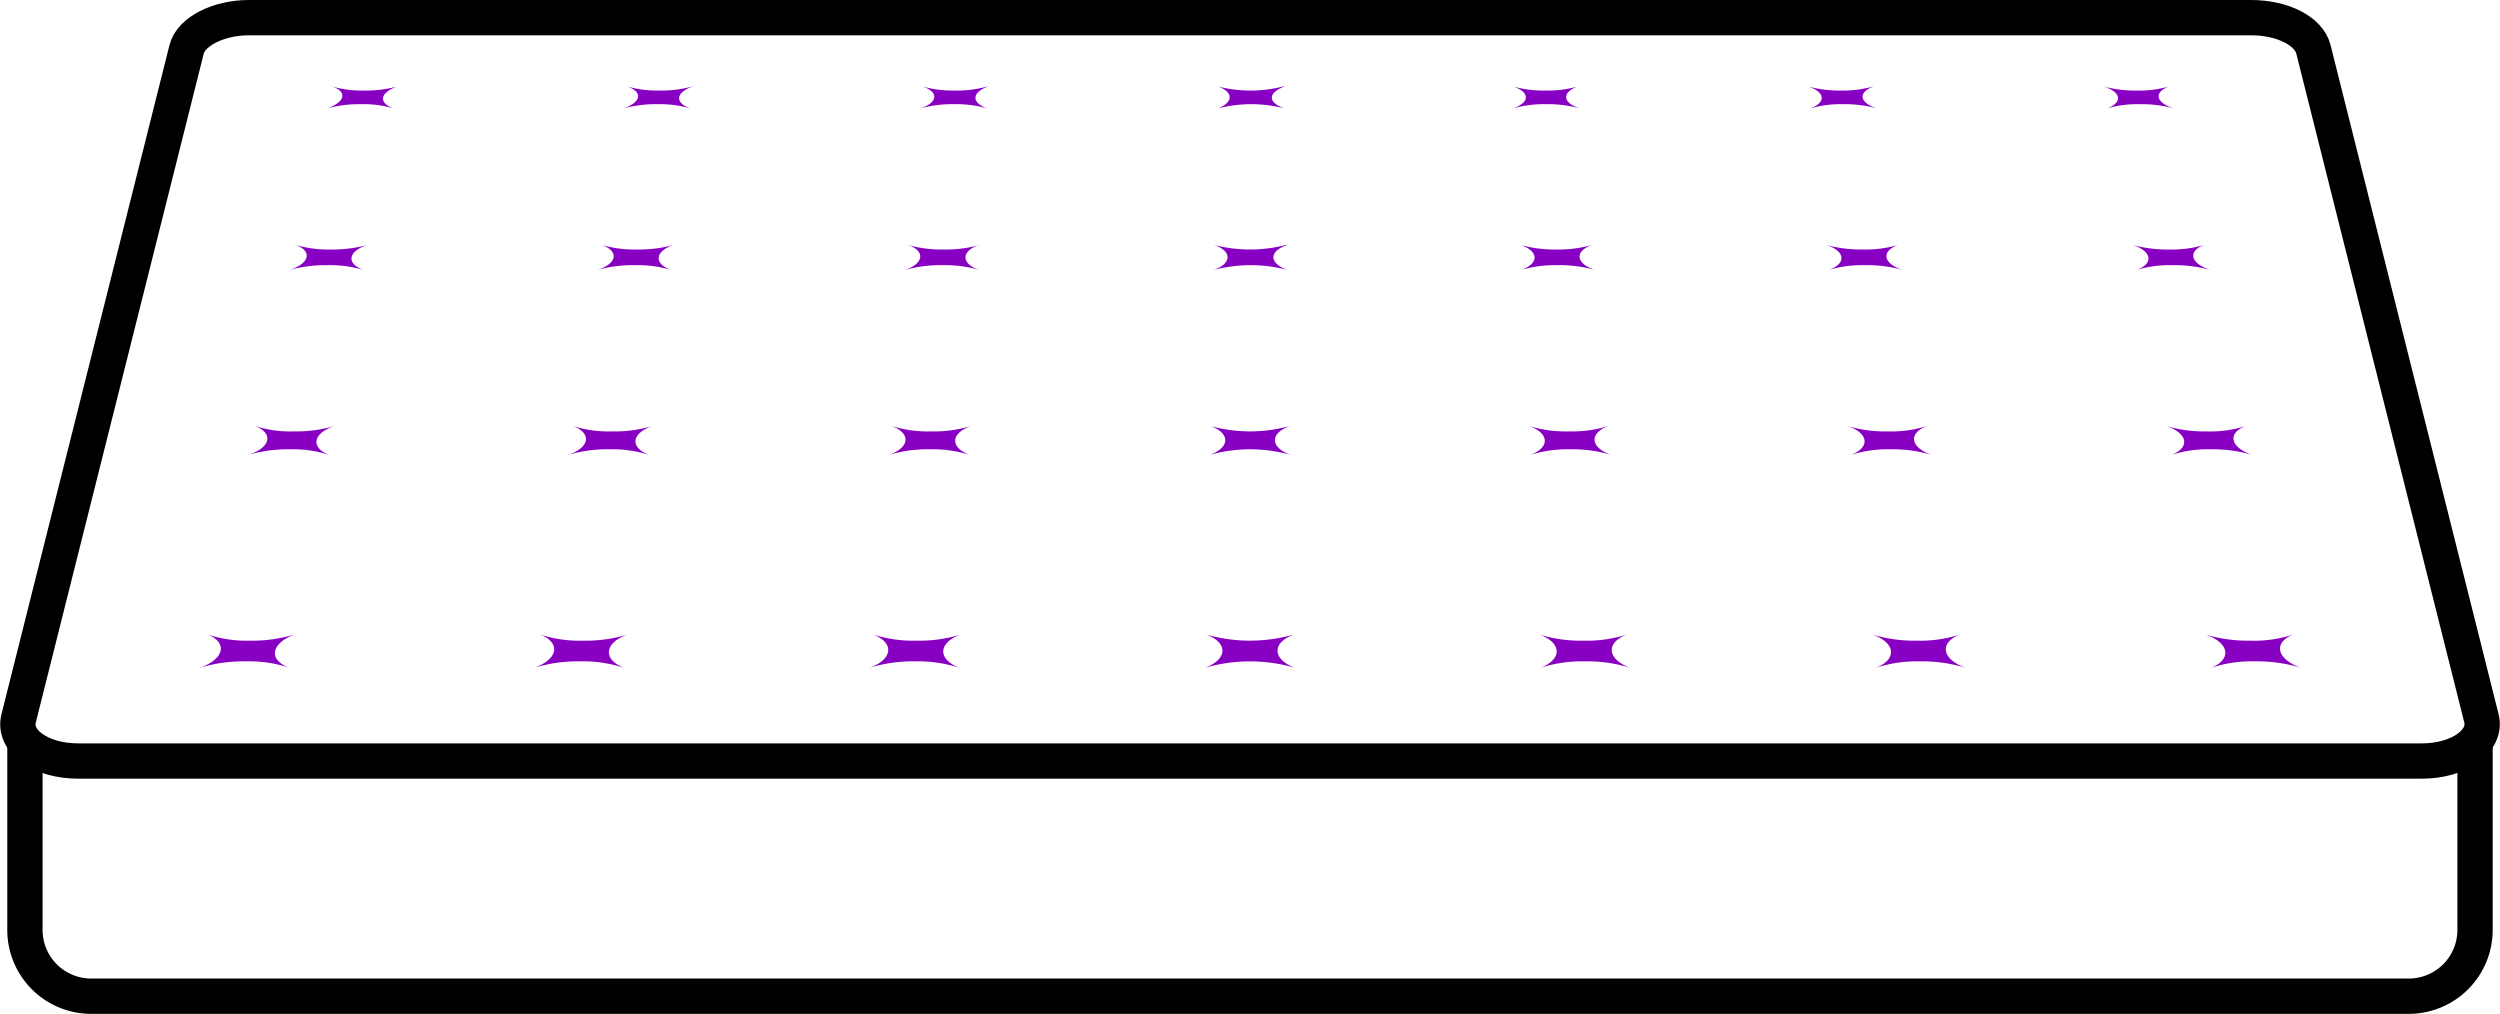 <svg xmlns="http://www.w3.org/2000/svg" width="70.809" height="28.721" viewBox="0 0 70.809 28.721">
    <defs>
        <clipPath id="prefix__clip-path">
            <path id="prefix__Path_658" d="M12.44 40.985l.228-.945h2.486l-.161.945z" class="prefix__cls-1" data-name="Path 658" transform="translate(-12.44 -40.04)"/>
        </clipPath>
        <clipPath id="prefix__clip-path-2">
            <path id="prefix__Path_660" d="M15.52 27.64l.2-.82h2.244l-.139.82z" class="prefix__cls-1" data-name="Path 660" transform="translate(-15.52 -26.82)"/>
        </clipPath>
        <clipPath id="prefix__clip-path-3">
            <path id="prefix__Path_662" d="M18.18 16.078l.175-.708h2.034l-.121.708z" class="prefix__cls-1" data-name="Path 662" transform="translate(-18.18 -15.37)"/>
        </clipPath>
        <clipPath id="prefix__clip-path-4">
            <path id="prefix__Path_664" d="M20.51 5.973l.152-.623h1.85l-.1.623z" class="prefix__cls-1" data-name="Path 664" transform="translate(-20.51 -5.35)"/>
        </clipPath>
        <clipPath id="prefix__clip-path-5">
            <path id="prefix__Path_666" d="M33.64 40.985l.166-.945h2.486l-.1.945z" class="prefix__cls-1" data-name="Path 666" transform="translate(-33.64 -40.04)"/>
        </clipPath>
        <clipPath id="prefix__clip-path-6">
            <path id="prefix__Path_668" d="M35.79 27.64l.143-.82h2.244l-.085.82z" class="prefix__cls-1" data-name="Path 668" transform="translate(-35.79 -26.82)"/>
        </clipPath>
        <clipPath id="prefix__clip-path-7">
            <path id="prefix__Path_670" d="M37.65 16.078l.121-.708h2.038l-.076.708z" class="prefix__cls-1" data-name="Path 670" transform="translate(-37.65 -15.37)"/>
        </clipPath>
        <clipPath id="prefix__clip-path-8">
            <path id="prefix__Path_672" d="M39.27 5.973l.108-.623h1.855l-.067.623z" class="prefix__cls-1" data-name="Path 672" transform="translate(-39.27 -5.35)"/>
        </clipPath>
        <clipPath id="prefix__clip-path-9">
            <path id="prefix__Path_674" d="M54.85 40.985l.1-.945h2.486l-.031.945z" class="prefix__cls-1" data-name="Path 674" transform="translate(-54.85 -40.04)"/>
        </clipPath>
        <clipPath id="prefix__clip-path-10">
            <path id="prefix__Path_676" d="M56.06 27.64l.085-.82h2.244l-.027.82z" class="prefix__cls-1" data-name="Path 676" transform="translate(-56.06 -26.82)"/>
        </clipPath>
        <clipPath id="prefix__clip-path-11">
            <path id="prefix__Path_678" d="M57.11 16.078l.076-.708h2.034l-.022.708z" class="prefix__cls-1" data-name="Path 678" transform="translate(-57.11 -15.37)"/>
        </clipPath>
        <clipPath id="prefix__clip-path-12">
            <path id="prefix__Path_680" d="M58.03 5.973l.07-.623h1.85l-.022.623z" class="prefix__cls-1" data-name="Path 680" transform="translate(-58.03 -5.35)"/>
        </clipPath>
        <clipPath id="prefix__clip-path-13">
            <path id="prefix__Path_682" d="M76.05 40.985l.036-.945h2.486l.031.945z" class="prefix__cls-1" data-name="Path 682" transform="translate(-76.05 -40.04)"/>
        </clipPath>
        <clipPath id="prefix__clip-path-14">
            <path id="prefix__Path_684" d="M76.33 27.64l.031-.82h2.244l.031.82z" class="prefix__cls-1" data-name="Path 684" transform="translate(-76.33 -26.82)"/>
        </clipPath>
        <clipPath id="prefix__clip-path-15">
            <path id="prefix__Path_686" d="M76.58 16.078l.022-.708h2.038l.022.708z" class="prefix__cls-1" data-name="Path 686" transform="translate(-76.58 -15.37)"/>
        </clipPath>
        <clipPath id="prefix__clip-path-16">
            <path id="prefix__Path_688" d="M76.79 5.973l.022-.623h1.85l.022.623z" class="prefix__cls-1" data-name="Path 688" transform="translate(-76.79 -5.35)"/>
        </clipPath>
        <clipPath id="prefix__clip-path-17">
            <path id="prefix__Path_690" d="M97.221 40.985l-.031-.945h2.486l.1.945z" class="prefix__cls-1" data-name="Path 690" transform="translate(-97.19 -40.04)"/>
        </clipPath>
        <clipPath id="prefix__clip-path-18">
            <path id="prefix__Path_692" d="M96.577 27.64l-.027-.82h2.244l.085.82z" class="prefix__cls-1" data-name="Path 692" transform="translate(-96.55 -26.82)"/>
        </clipPath>
        <clipPath id="prefix__clip-path-19">
            <path id="prefix__Path_694" d="M96.012 16.078l-.022-.708h2.034l.076.708z" class="prefix__cls-1" data-name="Path 694" transform="translate(-95.99 -15.37)"/>
        </clipPath>
        <clipPath id="prefix__clip-path-20">
            <path id="prefix__Path_696" d="M95.522 5.973L95.5 5.35h1.85l.067.623z" class="prefix__cls-1" data-name="Path 696" transform="translate(-95.5 -5.35)"/>
        </clipPath>
        <clipPath id="prefix__clip-path-21">
            <path id="prefix__Path_698" d="M118.349 40.985l-.1-.945h2.486l.166.945z" class="prefix__cls-1" data-name="Path 698" transform="translate(-118.25 -40.04)"/>
        </clipPath>
        <clipPath id="prefix__clip-path-22">
            <path id="prefix__Path_700" d="M116.775 27.64l-.085-.82h2.244l.143.82z" class="prefix__cls-1" data-name="Path 700" transform="translate(-116.69 -26.82)"/>
        </clipPath>
        <clipPath id="prefix__clip-path-23">
            <path id="prefix__Path_702" d="M115.412 16.078l-.072-.708h2.038l.121.708z" class="prefix__cls-1" data-name="Path 702" transform="translate(-115.34 -15.37)"/>
        </clipPath>
        <clipPath id="prefix__clip-path-24">
            <path id="prefix__Path_704" d="M114.227 5.973l-.067-.623h1.855l.108.623z" class="prefix__cls-1" data-name="Path 704" transform="translate(-114.16 -5.35)"/>
        </clipPath>
        <clipPath id="prefix__clip-path-25">
            <path id="prefix__Path_706" d="M139.471 40.985l-.161-.945h2.49l.228.945z" class="prefix__cls-1" data-name="Path 706" transform="translate(-139.31 -40.04)"/>
        </clipPath>
        <clipPath id="prefix__clip-path-26">
            <path id="prefix__Path_708" d="M136.979 27.64l-.139-.82h2.244l.2.82z" class="prefix__cls-1" data-name="Path 708" transform="translate(-136.84 -26.82)"/>
        </clipPath>
        <clipPath id="prefix__clip-path-27">
            <path id="prefix__Path_710" d="M134.821 16.078l-.121-.708h2.034l.175.708z" class="prefix__cls-1" data-name="Path 710" transform="translate(-134.7 -15.37)"/>
        </clipPath>
        <clipPath id="prefix__clip-path-28">
            <path id="prefix__Path_712" d="M132.933 5.973l-.1-.623h1.85l.152.623z" class="prefix__cls-1" data-name="Path 712" transform="translate(-132.83 -5.35)"/>
        </clipPath>
        <style>
            .prefix__cls-1,.prefix__cls-32{fill:none}.prefix__cls-2{isolation:isolate}.prefix__cls-4{fill:#8800c2}.prefix__cls-32{stroke:#000;stroke-linejoin:round}
        </style>
    </defs>
    <g id="prefix__Layer_2" data-name="Layer 2" transform="translate(-.497 -.5)">
        <g id="prefix__Layer_1" data-name="Layer 1" transform="translate(1.003 1)">
            <g id="prefix__Group_648" class="prefix__cls-2" data-name="Group 648" transform="translate(5.124 17.489)">
                <g id="prefix__Group_647" data-name="Group 647">
                    <path id="prefix__Path_657" d="M15.182 40a4.18 4.18 0 0 1-1.281.175A3.5 3.5 0 0 1 12.718 40c.578.233.475.7-.228.945a4.278 4.278 0 0 1 1.313-.184 3.624 3.624 0 0 1 1.241.184c-.623-.224-.533-.694.139-.945" class="prefix__cls-4" data-name="Path 657" transform="translate(-12.468 -40.018)"/>
                </g>
            </g>
            <g id="prefix__Group_650" class="prefix__cls-2" data-name="Group 650" transform="translate(6.503 11.567)">
                <g id="prefix__Group_649" data-name="Group 649">
                    <path id="prefix__Path_659" d="M18 26.82a3.844 3.844 0 0 1-1.156.152 3.248 3.248 0 0 1-1.084-.152c.524.206.448.609-.2.82a3.911 3.911 0 0 1 1.183-.161 3.311 3.311 0 0 1 1.12.161c-.547-.211-.47-.614.139-.82" class="prefix__cls-4" data-name="Path 659" transform="translate(-15.542 -26.82)"/>
                </g>
            </g>
            <g id="prefix__Group_652" class="prefix__cls-2" data-name="Group 652" transform="translate(7.695 6.437)">
                <g id="prefix__Group_651" data-name="Group 651">
                    <path id="prefix__Path_661" d="M20.389 15.37a3.772 3.772 0 0 1-1.044.13 3.212 3.212 0 0 1-.99-.13c.475.175.4.524-.175.708a3.853 3.853 0 0 1 1.075-.134 3.239 3.239 0 0 1 1.012.134c-.493-.184-.426-.533.121-.708" class="prefix__cls-4" data-name="Path 661" transform="translate(-18.18 -15.37)"/>
                </g>
            </g>
            <g id="prefix__Group_654" class="prefix__cls-2" data-name="Group 654" transform="translate(8.739 1.949)">
                <g id="prefix__Group_653" data-name="Group 653">
                    <path id="prefix__Path_663" d="M22.538 5.35a3.463 3.463 0 0 1-.95.116 2.97 2.97 0 0 1-.9-.116c.448.157.367.448-.152.623a3.517 3.517 0 0 1 .972-.121 3.024 3.024 0 0 1 .927.121c-.448-.161-.394-.448.1-.623" class="prefix__cls-4" data-name="Path 663" transform="translate(-20.527 -5.35)"/>
                </g>
            </g>
            <g id="prefix__Group_656" class="prefix__cls-2" data-name="Group 656" transform="translate(14.621 17.489)">
                <g id="prefix__Group_655" data-name="Group 655">
                    <path id="prefix__Path_665" d="M36.287 40a4.068 4.068 0 0 1-1.268.175A3.615 3.615 0 0 1 33.8 40c.6.233.52.7-.166.945a4.2 4.2 0 0 1 1.3-.184 3.7 3.7 0 0 1 1.25.184c-.618-.242-.56-.712.1-.945" class="prefix__cls-4" data-name="Path 665" transform="translate(-33.634 -40.018)"/>
                </g>
            </g>
            <g id="prefix__Group_658" class="prefix__cls-2" data-name="Group 658" transform="translate(15.584 11.567)">
                <g id="prefix__Group_657" data-name="Group 657">
                    <path id="prefix__Path_667" d="M38.178 26.82a3.763 3.763 0 0 1-1.147.152 3.324 3.324 0 0 1-1.1-.152c.538.206.475.609-.143.82a3.812 3.812 0 0 1 1.174-.161 3.4 3.4 0 0 1 1.129.161c-.56-.211-.511-.614.085-.82" class="prefix__cls-4" data-name="Path 667" transform="translate(-35.79 -26.82)"/>
                </g>
            </g>
            <g id="prefix__Group_660" class="prefix__cls-2" data-name="Group 660" transform="translate(16.417 6.437)">
                <g id="prefix__Group_659" data-name="Group 659">
                    <path id="prefix__Path_669" d="M39.809 15.37a3.7 3.7 0 0 1-1.039.13 3.315 3.315 0 0 1-1-.13c.488.175.448.524-.121.708a3.709 3.709 0 0 1 1.062-.134 3.319 3.319 0 0 1 1.021.134c-.506-.184-.448-.533.076-.708" class="prefix__cls-4" data-name="Path 669" transform="translate(-37.65 -15.37)"/>
                </g>
            </g>
            <g id="prefix__Group_662" class="prefix__cls-2" data-name="Group 662" transform="translate(17.143 1.949)">
                <g id="prefix__Group_661" data-name="Group 661">
                    <path id="prefix__Path_671" d="M41.249 5.35a3.427 3.427 0 0 1-.945.116 3.073 3.073 0 0 1-.9-.116c.448.157.4.448-.108.623a3.427 3.427 0 0 1 .963-.121 3.055 3.055 0 0 1 .932.121c-.448-.161-.421-.448.067-.623" class="prefix__cls-4" data-name="Path 671" transform="translate(-39.287 -5.35)"/>
                </g>
            </g>
            <g id="prefix__Group_664" class="prefix__cls-2" data-name="Group 664" transform="translate(24.122 17.489)">
                <g id="prefix__Group_663" data-name="Group 663">
                    <path id="prefix__Path_673" d="M57.435 40a3.942 3.942 0 0 1-1.254.175A3.74 3.74 0 0 1 54.949 40c.609.233.569.7-.1.945a4.072 4.072 0 0 1 1.29-.184 3.821 3.821 0 0 1 1.263.184c-.636-.242-.609-.712.031-.945" class="prefix__cls-4" data-name="Path 673" transform="translate(-54.85 -40.018)"/>
                </g>
            </g>
            <g id="prefix__Group_666" class="prefix__cls-2" data-name="Group 666" transform="translate(24.664 11.567)">
                <g id="prefix__Group_665" data-name="Group 665">
                    <path id="prefix__Path_675" d="M58.389 26.82a3.633 3.633 0 0 1-1.133.152 3.463 3.463 0 0 1-1.111-.152c.551.206.52.609-.085.82a3.732 3.732 0 0 1 1.165-.161 3.5 3.5 0 0 1 1.138.161c-.573-.211-.551-.614.027-.82" class="prefix__cls-4" data-name="Path 675" transform="translate(-56.06 -26.82)"/>
                </g>
            </g>
            <g id="prefix__Group_668" class="prefix__cls-2" data-name="Group 668" transform="translate(25.135 6.437)">
                <g id="prefix__Group_667" data-name="Group 667">
                    <path id="prefix__Path_677" d="M59.22 15.37a3.584 3.584 0 0 1-1.026.13 3.4 3.4 0 0 1-1.008-.13c.5.175.448.524-.076.708a3.647 3.647 0 0 1 1.053-.134 3.431 3.431 0 0 1 1.035.134c-.52-.184-.5-.533 0-.708" class="prefix__cls-4" data-name="Path 677" transform="translate(-57.11 -15.37)"/>
                </g>
            </g>
            <g id="prefix__Group_670" class="prefix__cls-2" data-name="Group 670" transform="translate(25.547 1.949)">
                <g id="prefix__Group_669" data-name="Group 669">
                    <path id="prefix__Path_679" d="M59.969 5.35a3.315 3.315 0 0 1-.936.116 3.1 3.1 0 0 1-.9-.116c.448.157.448.448-.067.623a3.319 3.319 0 0 1 .954-.121 3.158 3.158 0 0 1 .941.121c-.448-.161-.448-.448.022-.623" class="prefix__cls-4" data-name="Path 679" transform="translate(-58.052 -5.35)"/>
                </g>
            </g>
            <g id="prefix__Group_672" class="prefix__cls-2" data-name="Group 672" transform="translate(33.619 17.489)">
                <g id="prefix__Group_671" data-name="Group 671">
                    <path id="prefix__Path_681" d="M78.572 40a4.511 4.511 0 0 1-2.486 0c.627.233.618.7-.036.945a4.547 4.547 0 0 1 2.558 0c-.654-.242-.663-.712-.036-.945" class="prefix__cls-4" data-name="Path 681" transform="translate(-76.05 -40.018)"/>
                </g>
            </g>
            <g id="prefix__Group_674" class="prefix__cls-2" data-name="Group 674" transform="translate(33.745 11.567)">
                <g id="prefix__Group_673" data-name="Group 673">
                    <path id="prefix__Path_683" d="M78.611 26.82a4.211 4.211 0 0 1-2.24 0c.564.206.56.609-.031.82a4.207 4.207 0 0 1 2.307 0c-.591-.211-.6-.614-.031-.82" class="prefix__cls-4" data-name="Path 683" transform="translate(-76.336 -26.82)"/>
                </g>
            </g>
            <g id="prefix__Group_676" class="prefix__cls-2" data-name="Group 676" transform="translate(33.857 6.437)">
                <g id="prefix__Group_675" data-name="Group 675">
                    <path id="prefix__Path_685" d="M78.668 15.37a4.063 4.063 0 0 1-2.038 0c.515.175.506.524 0 .708a4.1 4.1 0 0 1 2.083 0c-.529-.184-.538-.533 0-.708" class="prefix__cls-4" data-name="Path 685" transform="translate(-76.608 -15.37)"/>
                </g>
            </g>
            <g id="prefix__Group_678" class="prefix__cls-2" data-name="Group 678" transform="translate(33.951 1.949)">
                <g id="prefix__Group_677" data-name="Group 677">
                    <path id="prefix__Path_687" d="M78.72 5.35a3.732 3.732 0 0 1-1.85 0c.448.157.448.448 0 .623a3.772 3.772 0 0 1 1.895 0c-.484-.161-.488-.448 0-.623" class="prefix__cls-4" data-name="Path 687" transform="translate(-76.834 -5.35)"/>
                </g>
            </g>
            <g id="prefix__Group_680" class="prefix__cls-2" data-name="Group 680" transform="translate(43.09 17.489)">
                <g id="prefix__Group_679" data-name="Group 679">
                    <path id="prefix__Path_689" d="M99.676 40a3.741 3.741 0 0 1-1.232.175A3.942 3.942 0 0 1 97.19 40c.641.233.667.7.031.945a3.821 3.821 0 0 1 1.263-.184 4.072 4.072 0 0 1 1.29.184c-.667-.242-.708-.712-.1-.945" class="prefix__cls-4" data-name="Path 689" transform="translate(-97.19 -40.018)"/>
                </g>
            </g>
            <g id="prefix__Group_682" class="prefix__cls-2" data-name="Group 682" transform="translate(42.803 11.567)">
                <g id="prefix__Group_681" data-name="Group 681">
                    <path id="prefix__Path_691" d="M98.794 26.82a3.476 3.476 0 0 1-1.115.152 3.584 3.584 0 0 1-1.129-.152c.578.206.6.609.027.82a3.5 3.5 0 0 1 1.138-.161 3.732 3.732 0 0 1 1.165.161c-.6-.211-.636-.614-.085-.82" class="prefix__cls-4" data-name="Path 691" transform="translate(-96.55 -26.82)"/>
                </g>
            </g>
            <g id="prefix__Group_684" class="prefix__cls-2" data-name="Group 684" transform="translate(42.552 6.437)">
                <g id="prefix__Group_683" data-name="Group 683">
                    <path id="prefix__Path_693" d="M98.029 15.37a3.4 3.4 0 0 1-1.008.13A3.584 3.584 0 0 1 96 15.37c.524.175.542.524.022.708a3.432 3.432 0 0 1 1.035-.134 3.647 3.647 0 0 1 1.053.134c-.547-.184-.578-.533-.076-.708" class="prefix__cls-4" data-name="Path 693" transform="translate(-95.996 -15.37)"/>
                </g>
            </g>
            <g id="prefix__Group_686" class="prefix__cls-2" data-name="Group 686" transform="translate(42.333 1.949)">
                <g id="prefix__Group_685" data-name="Group 685">
                    <path id="prefix__Path_695" d="M97.372 5.35a3.1 3.1 0 0 1-.9.116 3.315 3.315 0 0 1-.936-.116c.479.157.493.448 0 .623a3.158 3.158 0 0 1 .941-.121 3.32 3.32 0 0 1 .954.121c-.493-.161-.52-.448-.067-.623" class="prefix__cls-4" data-name="Path 695" transform="translate(-95.522 -5.35)"/>
                </g>
            </g>
            <g id="prefix__Group_688" class="prefix__cls-2" data-name="Group 688" transform="translate(52.524 17.489)">
                <g id="prefix__Group_687" data-name="Group 687">
                    <path id="prefix__Path_697" d="M120.736 40a3.615 3.615 0 0 1-1.219.175A4.068 4.068 0 0 1 118.25 40c.659.233.717.7.1.945a3.7 3.7 0 0 1 1.25-.184 4.2 4.2 0 0 1 1.3.184c-.685-.242-.762-.712-.166-.945" class="prefix__cls-4" data-name="Path 697" transform="translate(-118.25 -40.018)"/>
                </g>
            </g>
            <g id="prefix__Group_690" class="prefix__cls-2" data-name="Group 690" transform="translate(51.825 11.567)">
                <g id="prefix__Group_689" data-name="Group 689">
                    <path id="prefix__Path_699" d="M118.934 26.82a3.333 3.333 0 0 1-1.1.152 3.732 3.732 0 0 1-1.142-.152c.6.206.645.609.085.82a3.4 3.4 0 0 1 1.129-.161 3.812 3.812 0 0 1 1.174.161c-.618-.211-.681-.614-.143-.82" class="prefix__cls-4" data-name="Path 699" transform="translate(-116.69 -26.82)"/>
                </g>
            </g>
            <g id="prefix__Group_692" class="prefix__cls-2" data-name="Group 692" transform="translate(51.221 6.437)">
                <g id="prefix__Group_691" data-name="Group 691">
                    <path id="prefix__Path_701" d="M117.378 15.37a3.315 3.315 0 0 1-1 .13 3.7 3.7 0 0 1-1.039-.13c.538.175.582.524.076.708a3.32 3.32 0 0 1 1.021-.134 3.709 3.709 0 0 1 1.062.134c-.555-.184-.609-.533-.121-.708" class="prefix__cls-4" data-name="Path 701" transform="translate(-115.34 -15.37)"/>
                </g>
            </g>
            <g id="prefix__Group_694" class="prefix__cls-2" data-name="Group 694" transform="translate(50.692 1.949)">
                <g id="prefix__Group_693" data-name="Group 693">
                    <path id="prefix__Path_703" d="M116.031 5.35a3.073 3.073 0 0 1-.9.116 3.427 3.427 0 0 1-.945-.116c.488.157.529.448.067.623a3.055 3.055 0 0 1 .932-.121 3.427 3.427 0 0 1 .963.121c-.506-.161-.555-.448-.108-.623" class="prefix__cls-4" data-name="Path 703" transform="translate(-114.177 -5.35)"/>
                </g>
            </g>
            <g id="prefix__Group_696" class="prefix__cls-2" data-name="Group 696" transform="translate(61.959 17.489)">
                <g id="prefix__Group_695" data-name="Group 695">
                    <path id="prefix__Path_705" d="M141.8 40a3.5 3.5 0 0 1-1.205.175A4.18 4.18 0 0 1 139.31 40c.676.233.762.7.161.945a3.606 3.606 0 0 1 1.241-.184 4.278 4.278 0 0 1 1.313.184c-.7-.242-.806-.712-.228-.945" class="prefix__cls-4" data-name="Path 705" transform="translate(-139.31 -40.018)"/>
                </g>
            </g>
            <g id="prefix__Group_698" class="prefix__cls-2" data-name="Group 698" transform="translate(60.852 11.567)">
                <g id="prefix__Group_697" data-name="Group 697">
                    <path id="prefix__Path_707" d="M139.084 26.82a3.257 3.257 0 0 1-1.093.152 3.812 3.812 0 0 1-1.151-.152c.609.206.685.609.139.82a3.311 3.311 0 0 1 1.12-.161 3.911 3.911 0 0 1 1.183.161c-.632-.211-.721-.614-.2-.82" class="prefix__cls-4" data-name="Path 707" transform="translate(-136.84 -26.82)"/>
                </g>
            </g>
            <g id="prefix__Group_700" class="prefix__cls-2" data-name="Group 700" transform="translate(59.893 6.437)">
                <g id="prefix__Group_699" data-name="Group 699">
                    <path id="prefix__Path_709" d="M136.734 15.37a3.212 3.212 0 0 1-.99.13 3.772 3.772 0 0 1-1.044-.13c.547.175.614.524.121.708a3.239 3.239 0 0 1 1.012-.134 3.853 3.853 0 0 1 1.075.134c-.573-.184-.65-.533-.175-.708" class="prefix__cls-4" data-name="Path 709" transform="translate(-134.7 -15.37)"/>
                </g>
            </g>
            <g id="prefix__Group_702" class="prefix__cls-2" data-name="Group 702" transform="translate(59.056 1.949)">
                <g id="prefix__Group_701" data-name="Group 701">
                    <path id="prefix__Path_711" d="M134.726 5.35a2.97 2.97 0 0 1-.9.116 3.463 3.463 0 0 1-.95-.116c.5.157.555.448.1.623a3.024 3.024 0 0 1 .927-.121 3.517 3.517 0 0 1 .972.121c-.52-.161-.587-.448-.152-.623" class="prefix__cls-4" data-name="Path 711" transform="translate(-132.858 -5.35)"/>
                </g>
            </g>
            <path id="prefix__Path_713" d="M69.094 22.055H2.713c-1.066 0-1.85-.56-1.689-1.205L5.782 1.9c.125-.506.9-.9 1.765-.9h56.71c.9 0 1.64.385 1.765.9l4.758 18.945c.16.637-.624 1.21-1.686 1.21z" class="prefix__cls-32" data-name="Path 713" transform="translate(-1.003 -1)"/>
            <path id="prefix__Path_714" d="M70.846 46.76v5.34a1.877 1.877 0 0 1-1.882 1.877H3.332A1.877 1.877 0 0 1 1.45 52.1v-5.34" class="prefix__cls-32" data-name="Path 714" transform="translate(-1.25 -26.261)"/>
        </g>
    </g>
</svg>
